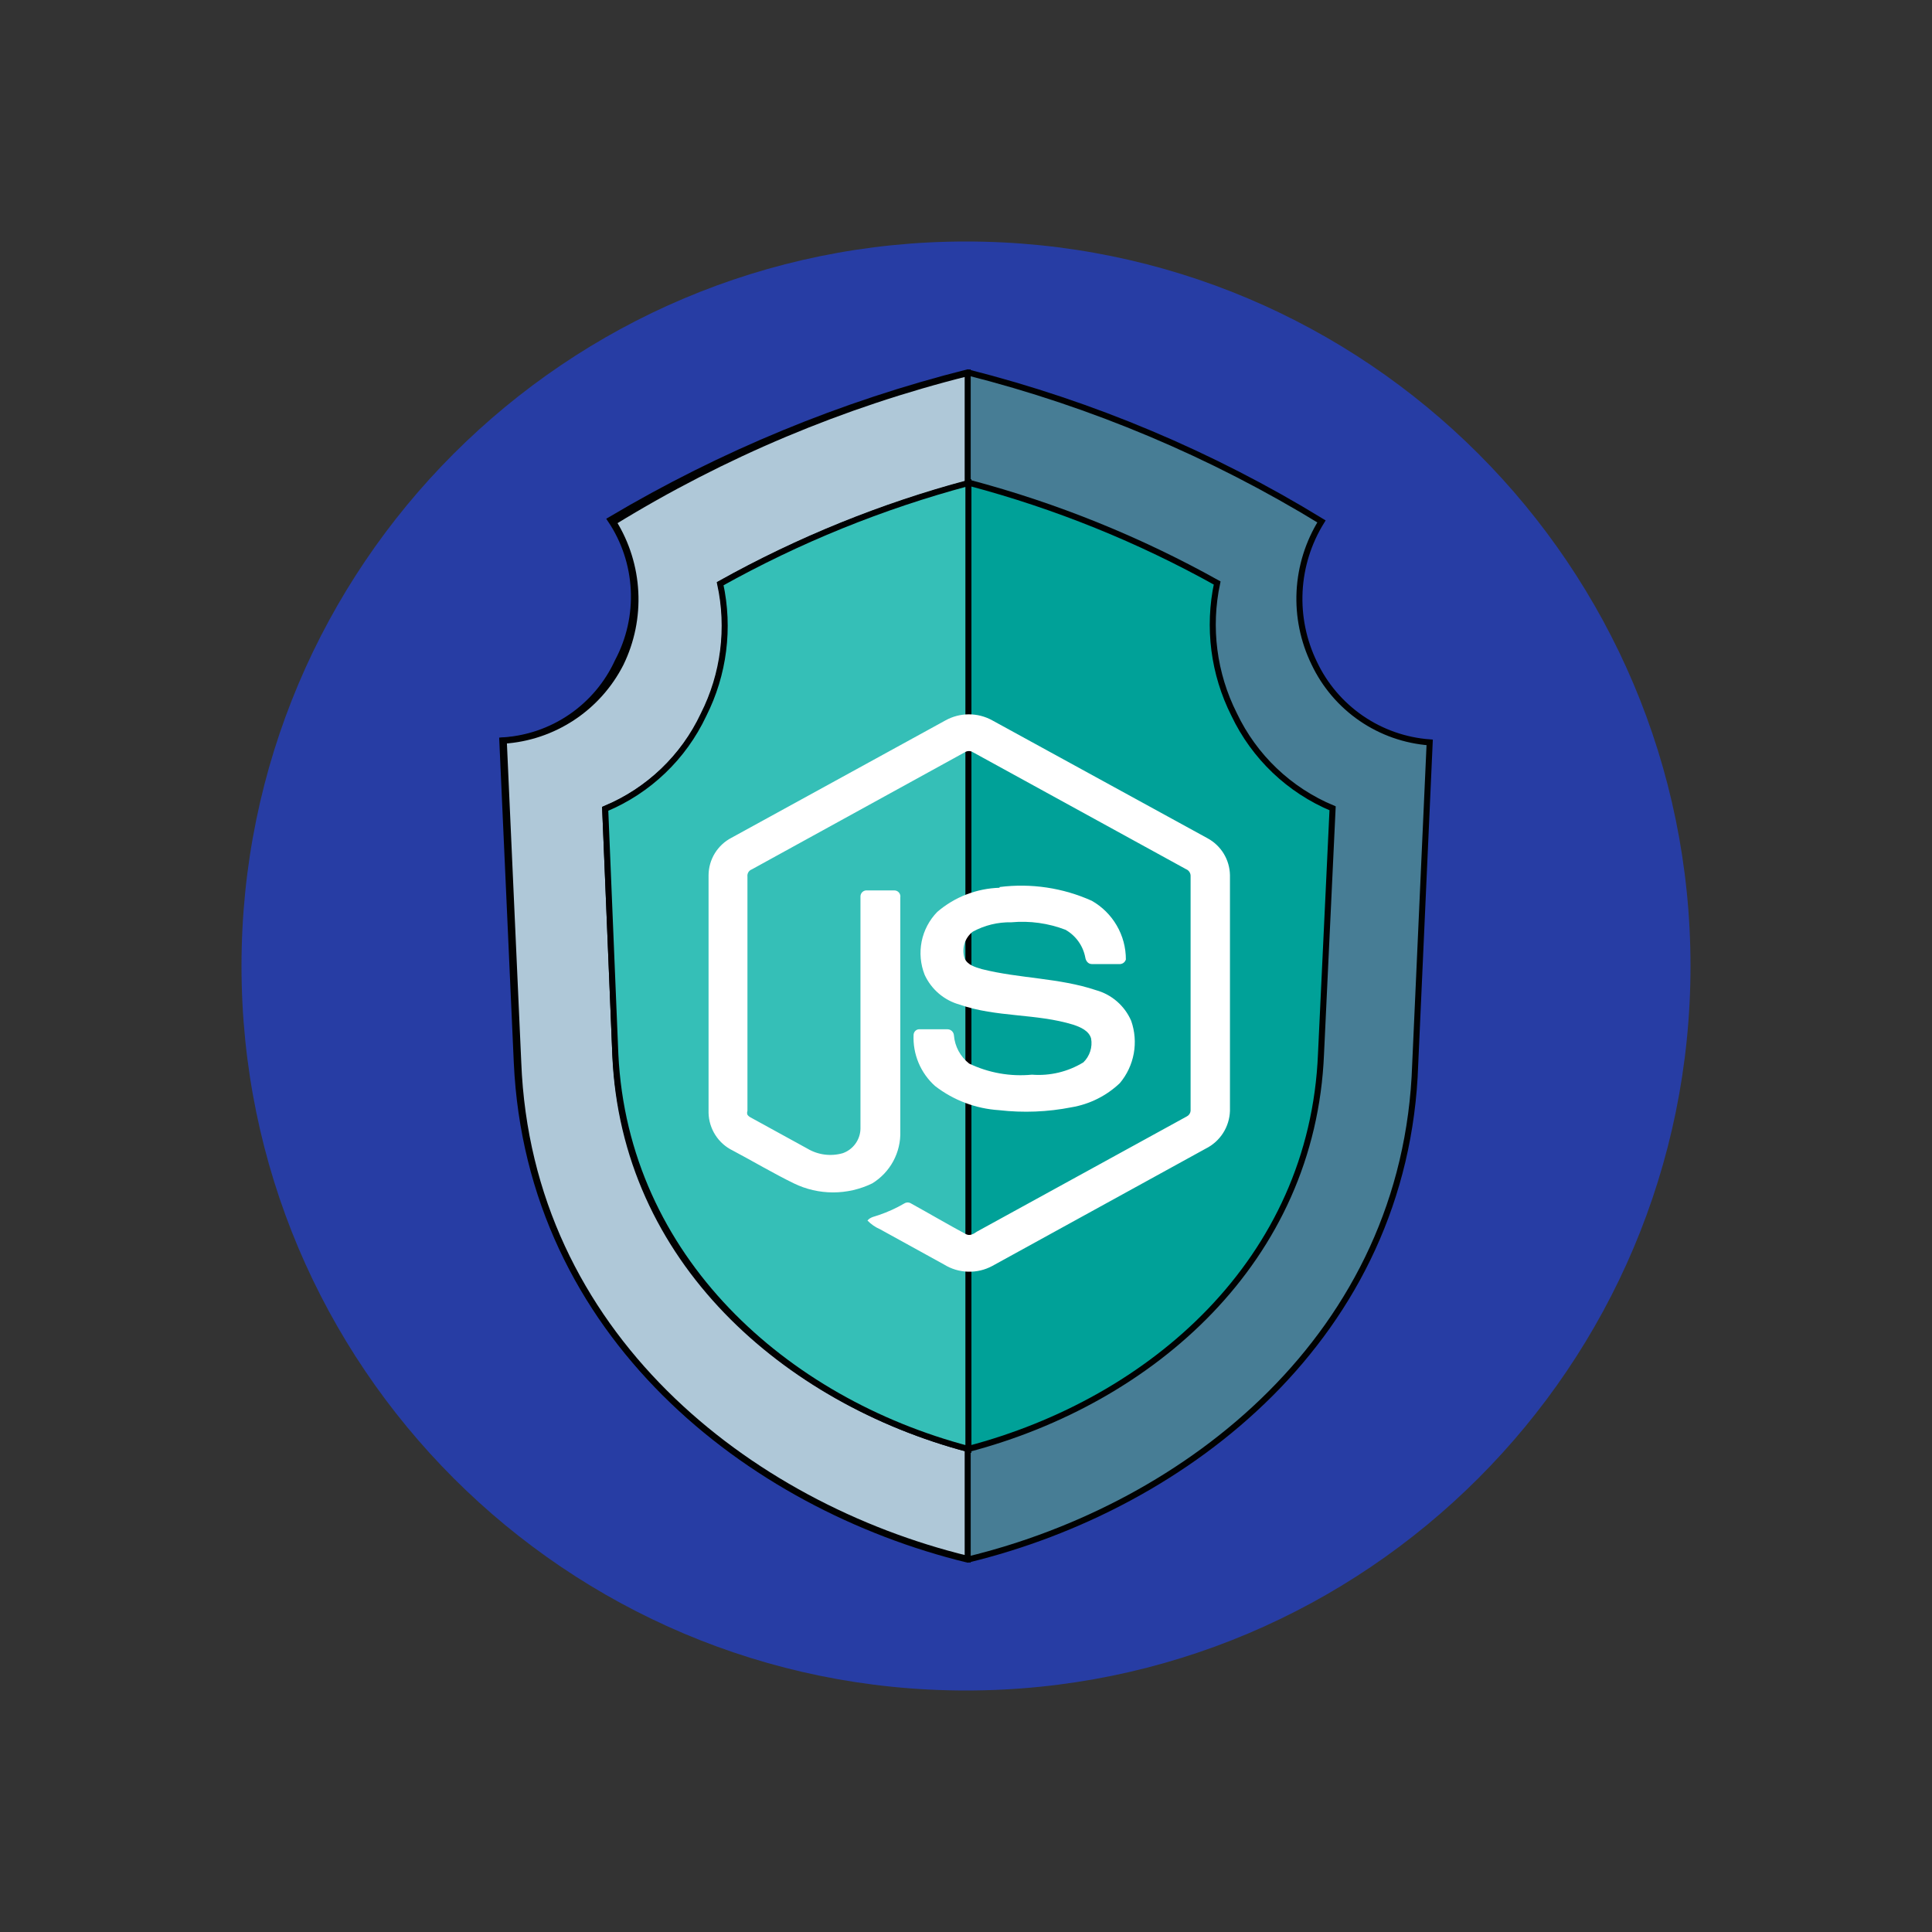 <svg width="80" height="80" viewBox="0 0 80 80" fill="none" xmlns="http://www.w3.org/2000/svg">
<rect x="0" y="0" width="80" height="80" fill="#333333" stroke="none"/>
<path d="M40 70C56.569 70 70 56.569 70 40C70 23.431 56.569 10 40 10C23.431 10 10 23.431 10 40C10 56.569 23.431 70 40 70Z" fill="#273DA4"/>
<path fill-rule="evenodd" clip-rule="evenodd" d="M40.07 64.58C31 62.37 21.92 55.28 21.4 44L20.8 30.66C21.819 30.6 22.802 30.264 23.644 29.688C24.486 29.112 25.155 28.318 25.58 27.39C26.067 26.476 26.296 25.448 26.243 24.413C26.19 23.38 25.858 22.379 25.28 21.52C29.89 18.785 34.872 16.73 40.07 15.42C45.236 16.728 50.175 18.808 54.72 21.59C54.178 22.463 53.866 23.46 53.813 24.486C53.761 25.513 53.97 26.536 54.42 27.46C54.856 28.381 55.528 29.169 56.367 29.745C57.207 30.321 58.184 30.665 59.2 30.74L58.6 44.08C58.23 55.28 49.19 62.37 40.07 64.58Z" fill="#477D95" stroke="#010101" stroke-width="0.25"/>
<path fill-rule="evenodd" clip-rule="evenodd" d="M40.07 64.55V15.45C34.893 16.744 29.946 18.825 25.4 21.62C25.942 22.491 26.254 23.486 26.306 24.511C26.359 25.536 26.15 26.558 25.7 27.48C25.238 28.385 24.55 29.155 23.701 29.714C22.853 30.273 21.874 30.603 20.86 30.67L21.46 44C21.9 55.26 31 62.34 40.07 64.55Z" fill="#AFC8D8" stroke="#010101" stroke-width="0.25"/>
<path fill-rule="evenodd" clip-rule="evenodd" d="M40.16 20C36.56 20.957 33.094 22.358 29.84 24.17C30.24 26.009 29.997 27.929 29.15 29.61C28.313 31.367 26.856 32.752 25.06 33.5L25.48 43.67C25.82 52.19 32.54 58 40.09 60C47.7 58 54.35 52.19 54.7 43.64L55.18 33.47C53.386 32.722 51.933 31.336 51.1 29.58C50.254 27.899 50.007 25.98 50.4 24.14C47.172 22.34 43.732 20.949 40.16 20V20Z" fill="#00A198" stroke="#010101" stroke-width="0.25"/>
<path fill-rule="evenodd" clip-rule="evenodd" d="M40.1 60V20C36.514 20.959 33.061 22.36 29.82 24.17C30.22 26.006 29.977 27.923 29.13 29.6C28.303 31.357 26.853 32.744 25.06 33.49L25.48 43.66C25.89 52.11 32.51 58 40.1 60Z" fill="#35BFB7" stroke="#010101" stroke-width="0.25"/>
<path d="M39.15 29.83C39.447 29.665 39.781 29.579 40.12 29.579C40.459 29.579 40.793 29.665 41.09 29.83L50 34.71C50.277 34.859 50.509 35.08 50.673 35.349C50.836 35.618 50.925 35.925 50.93 36.24V46C50.919 46.326 50.821 46.643 50.645 46.918C50.469 47.192 50.222 47.414 49.93 47.56L41.09 52.42C40.781 52.587 40.433 52.669 40.082 52.658C39.731 52.648 39.389 52.545 39.09 52.36L36.44 50.9C36.245 50.816 36.068 50.693 35.92 50.54C36.04 50.39 36.24 50.37 36.4 50.31C36.765 50.185 37.117 50.024 37.45 49.83C37.491 49.805 37.537 49.792 37.585 49.792C37.633 49.792 37.679 49.805 37.72 49.83C38.48 50.25 39.23 50.69 39.99 51.1C40.15 51.19 40.31 51.1 40.45 51L49.14 46.23C49.184 46.208 49.222 46.176 49.25 46.136C49.278 46.095 49.295 46.049 49.3 46V36.29C49.304 36.226 49.288 36.163 49.254 36.109C49.22 36.055 49.169 36.013 49.11 35.99L40.29 31.15C40.239 31.117 40.18 31.099 40.12 31.099C40.06 31.099 40.001 31.117 39.95 31.15L31.13 36C31.07 36.022 31.02 36.064 30.987 36.118C30.955 36.173 30.942 36.237 30.95 36.3V46C30.931 46.052 30.931 46.108 30.95 46.16C30.984 46.206 31.029 46.244 31.08 46.27L33.43 47.56C33.649 47.691 33.892 47.775 34.145 47.808C34.398 47.84 34.655 47.821 34.9 47.75C35.108 47.676 35.289 47.541 35.419 47.362C35.549 47.184 35.623 46.971 35.63 46.75C35.63 43.54 35.63 40.33 35.63 37.12C35.63 37.085 35.637 37.051 35.651 37.019C35.665 36.988 35.685 36.959 35.71 36.936C35.736 36.912 35.766 36.894 35.798 36.883C35.831 36.872 35.866 36.867 35.9 36.87H37.03C37.066 36.87 37.103 36.877 37.136 36.892C37.169 36.907 37.199 36.929 37.223 36.957C37.246 36.984 37.264 37.017 37.274 37.052C37.284 37.087 37.286 37.124 37.28 37.16C37.28 40.39 37.28 43.62 37.28 46.85C37.293 47.279 37.192 47.703 36.989 48.081C36.785 48.458 36.485 48.775 36.12 49C35.614 49.247 35.058 49.375 34.495 49.375C33.932 49.375 33.376 49.247 32.87 49C32.01 48.58 31.19 48.09 30.34 47.64C30.046 47.497 29.797 47.276 29.621 47C29.445 46.725 29.347 46.407 29.34 46.08V36.24C29.342 35.92 29.432 35.606 29.599 35.333C29.767 35.06 30.006 34.837 30.29 34.69L39.15 29.83Z" fill="white"/>
<path d="M41.39 36.73C42.692 36.564 44.014 36.762 45.21 37.3C45.639 37.544 45.995 37.898 46.243 38.325C46.491 38.751 46.621 39.236 46.62 39.73C46.602 39.791 46.563 39.843 46.51 39.878C46.457 39.912 46.393 39.927 46.33 39.92H45.21C45.05 39.92 44.96 39.78 44.94 39.65C44.895 39.41 44.798 39.183 44.657 38.985C44.515 38.786 44.332 38.621 44.12 38.5C43.407 38.227 42.641 38.121 41.88 38.19C41.322 38.178 40.77 38.312 40.28 38.58C40.117 38.706 39.997 38.879 39.936 39.076C39.875 39.273 39.877 39.484 39.94 39.68C40.06 39.96 40.39 40.05 40.66 40.13C42.21 40.52 43.86 40.49 45.38 41C45.703 41.089 46.002 41.249 46.254 41.469C46.507 41.689 46.707 41.963 46.84 42.27C46.992 42.704 47.029 43.17 46.947 43.622C46.864 44.075 46.666 44.498 46.37 44.85C45.818 45.375 45.121 45.723 44.37 45.85C43.382 46.045 42.37 46.085 41.37 45.97C40.407 45.909 39.484 45.561 38.72 44.97C38.422 44.704 38.188 44.374 38.034 44.006C37.88 43.637 37.81 43.239 37.83 42.84C37.833 42.807 37.842 42.776 37.857 42.747C37.872 42.718 37.892 42.693 37.918 42.672C37.943 42.651 37.972 42.636 38.004 42.627C38.035 42.618 38.068 42.616 38.1 42.62H39.23C39.298 42.62 39.364 42.645 39.414 42.692C39.464 42.738 39.495 42.802 39.5 42.87C39.518 43.098 39.584 43.32 39.692 43.521C39.8 43.723 39.95 43.899 40.13 44.04C40.939 44.427 41.838 44.586 42.73 44.5C43.476 44.558 44.221 44.38 44.86 43.99C44.99 43.864 45.087 43.707 45.143 43.535C45.199 43.362 45.212 43.178 45.18 43C45.09 42.68 44.74 42.53 44.44 42.43C42.91 41.96 41.25 42.13 39.74 41.6C39.423 41.513 39.13 41.357 38.879 41.145C38.629 40.932 38.428 40.668 38.29 40.37C38.115 39.931 38.071 39.451 38.163 38.988C38.255 38.525 38.48 38.098 38.81 37.76C39.53 37.141 40.441 36.788 41.39 36.76V36.73Z" fill="white"/>
</svg>
